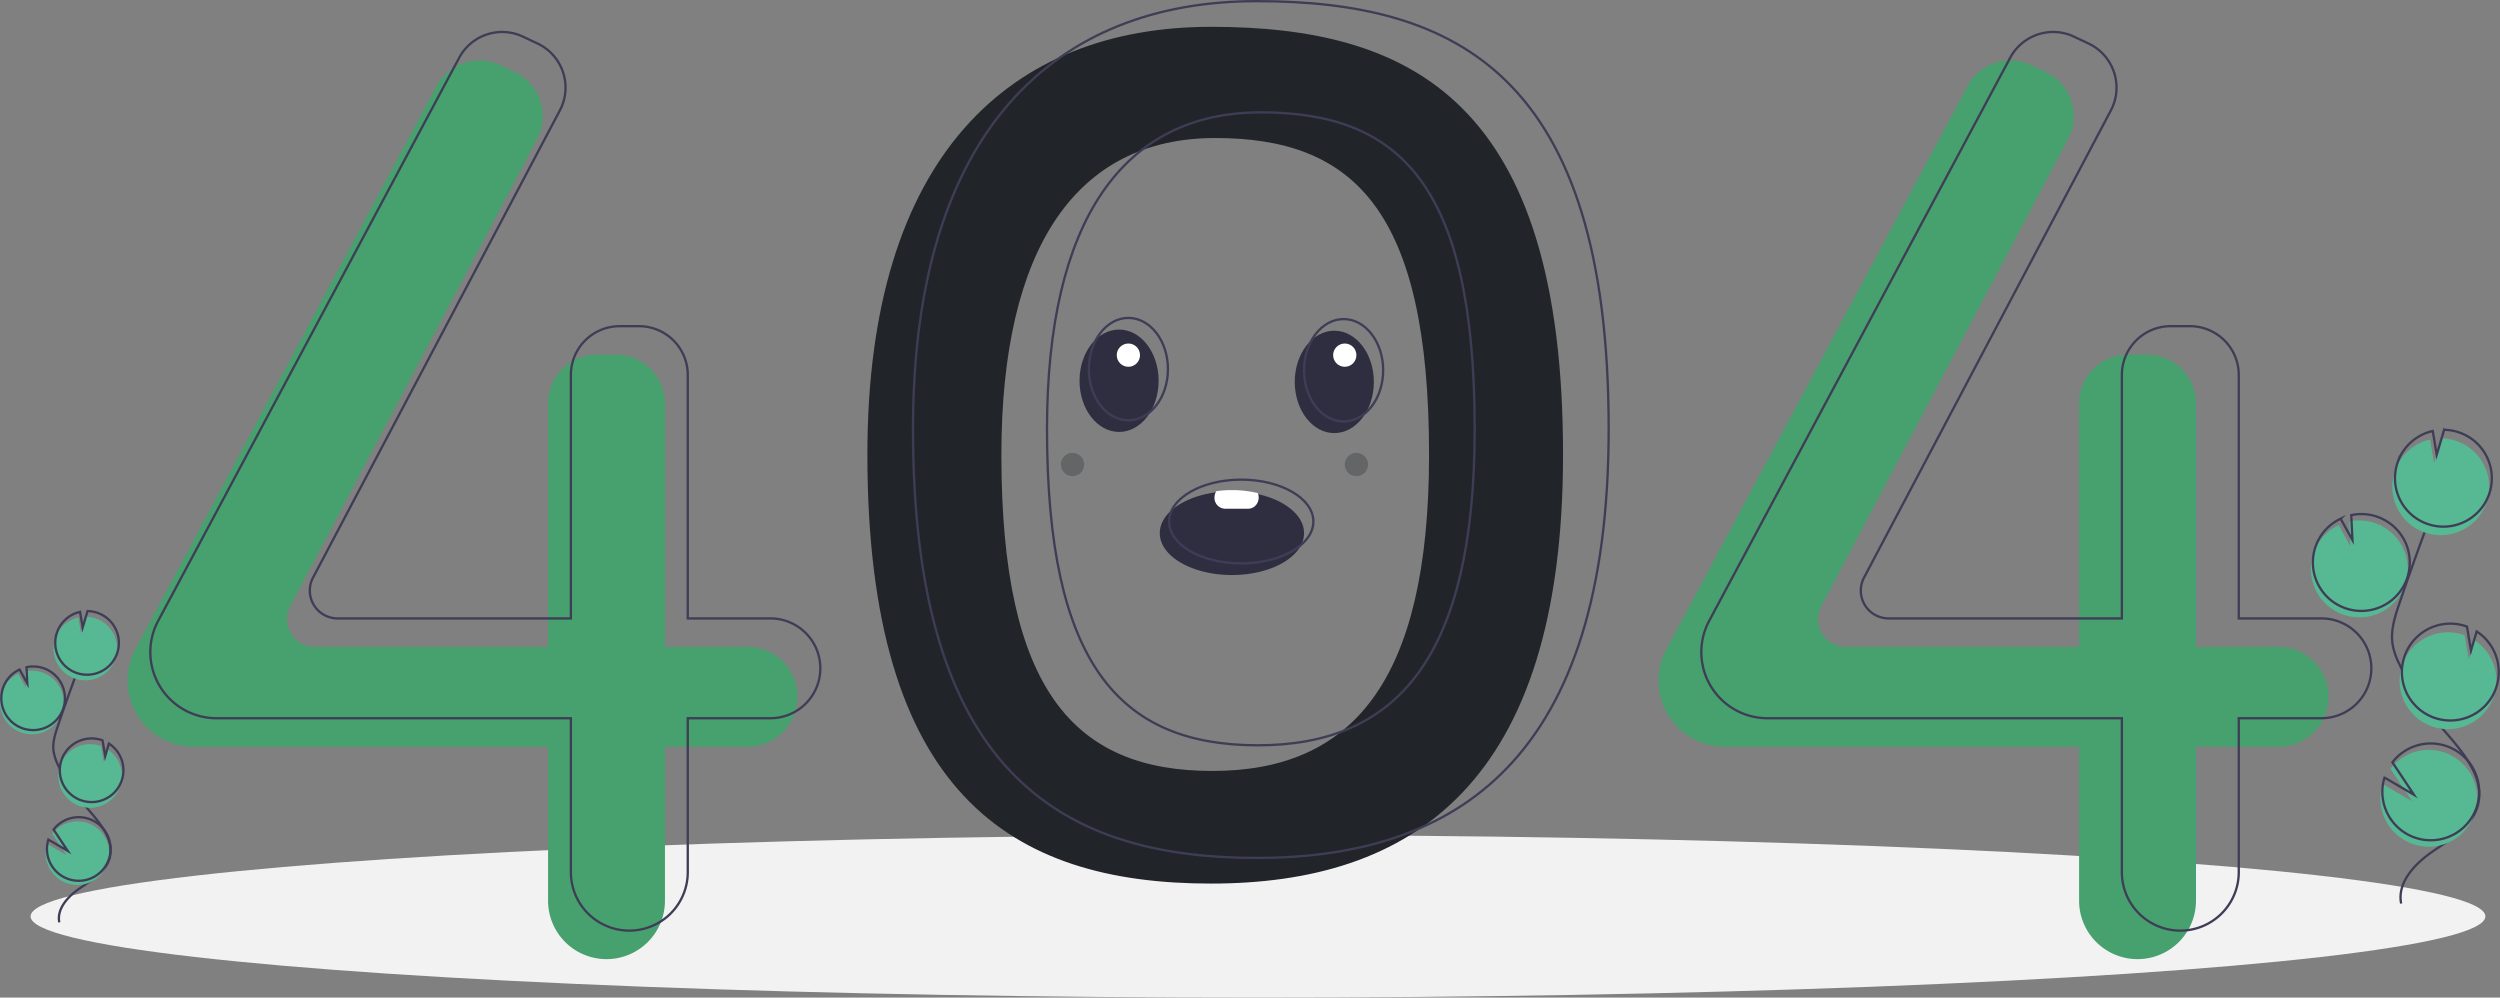 <svg xmlns="http://www.w3.org/2000/svg" width="1074.428" height="428.749" viewBox="0 0 1074.428 428.749">
  <rect x="0" y="0" width="1074.428" height="428.749" fill="#808080" stroke="none"/>
  <g id="Group_70" data-name="Group 70" transform="translate(0 -155.482)">
    <ellipse id="Ellipse_14" data-name="Ellipse 14" cx="527.5" cy="34.922" rx="527.5" ry="34.922" transform="translate(13.143 514.388)" fill="#f2f2f2"/>
    <path id="Path_95" data-name="Path 95" d="M583.48,324.894c-85.944,0-147.651,55.139-147.651,183.8,0,145.813,61.707,184.411,147.651,184.411s151.327-42.273,151.327-184.411C734.807,356.753,669.424,324.894,583.48,324.894Zm.565,319.808c-59.527,0-90.626-34.923-90.626-135.916,0-89.112,32.372-136.1,91.9-136.1s91.9,30.868,91.9,136.1C677.217,607.234,643.571,644.7,584.045,644.7Z" transform="translate(-63.054 -157.885)" fill="#212529"/>
    <path id="Path_96" data-name="Path 96" d="M384.365,591.4H348.831V486.762a20.956,20.956,0,0,0-20.956-20.956h-8.326a20.956,20.956,0,0,0-20.956,20.956V591.4H198.363a11.963,11.963,0,0,1-10.578-17.552l106.082-200.78a20.956,20.956,0,0,0-9.58-28.739l-6.262-2.957a20.956,20.956,0,0,0-27.429,9.07L121.214,592.475a28.416,28.416,0,0,0-3.356,13.4h0a28.416,28.416,0,0,0,28.416,28.416H298.593v66.167a25.119,25.119,0,0,0,25.119,25.119h0a25.119,25.119,0,0,0,25.119-25.119V634.287h35.534a21.443,21.443,0,0,0,21.443-21.443h0A21.443,21.443,0,0,0,384.365,591.4Z" transform="translate(-63.054 -157.885)" fill="#46a16e"/>
    <path id="Path_97" data-name="Path 97" d="M1042.362,591.4h-35.534V486.762a20.956,20.956,0,0,0-20.956-20.956h-8.326a20.956,20.956,0,0,0-20.956,20.956V591.4H856.359a11.963,11.963,0,0,1-10.578-17.552l106.082-200.78a20.956,20.956,0,0,0-9.58-28.739l-6.262-2.957a20.956,20.956,0,0,0-27.429,9.07L779.211,592.475a28.416,28.416,0,0,0-3.356,13.4h0a28.416,28.416,0,0,0,28.416,28.416H956.589v66.167a25.119,25.119,0,0,0,25.119,25.119h0a25.119,25.119,0,0,0,25.119-25.119V634.287h35.534a21.443,21.443,0,0,0,21.443-21.443h0a21.443,21.443,0,0,0-21.443-21.443Z" transform="translate(-63.054 -157.885)" fill="#46a16e"/>
    <path id="Path_98" data-name="Path 98" d="M394.168,579.148H358.634V474.509a20.956,20.956,0,0,0-20.956-20.956h-8.326A20.956,20.956,0,0,0,308.4,474.509V579.148H208.165A11.963,11.963,0,0,1,197.588,561.6L303.67,360.816a20.956,20.956,0,0,0-9.58-28.739l-6.262-2.957a20.956,20.956,0,0,0-27.429,9.07L131.017,580.222a28.416,28.416,0,0,0-3.356,13.4h0a28.416,28.416,0,0,0,28.416,28.416H308.4V688.2a25.119,25.119,0,0,0,25.119,25.119h0A25.119,25.119,0,0,0,358.633,688.2V622.034h35.534a21.443,21.443,0,0,0,21.443-21.443h0a21.443,21.443,0,0,0-21.443-21.443Z" transform="translate(-63.054 -157.885)" fill="none" stroke="#3f3d56" stroke-miterlimit="10" stroke-width="1"/>
    <path id="Path_99" data-name="Path 99" d="M1060.742,579.148h-35.534V474.509a20.956,20.956,0,0,0-20.956-20.956h-8.326a20.956,20.956,0,0,0-20.956,20.956V579.148H874.739A11.963,11.963,0,0,1,864.161,561.6l106.083-200.78a20.956,20.956,0,0,0-9.58-28.739L954.4,329.12a20.956,20.956,0,0,0-27.429,9.07L797.59,580.222a28.415,28.415,0,0,0-3.356,13.4h0a28.416,28.416,0,0,0,28.416,28.416H974.969V688.2a25.119,25.119,0,0,0,25.119,25.119h0a25.119,25.119,0,0,0,25.119-25.119V622.034h35.534a21.443,21.443,0,0,0,21.443-21.443h0A21.443,21.443,0,0,0,1060.742,579.148Z" transform="translate(-63.054 -157.885)" fill="none" stroke="#3f3d56" stroke-miterlimit="10" stroke-width="1"/>
    <path id="Path_100" data-name="Path 100" d="M603.085,313.866c-85.944,0-147.651,55.139-147.651,183.8,0,145.813,61.707,184.411,147.651,184.411S754.412,639.8,754.412,497.664C754.412,345.725,689.029,313.866,603.085,313.866Zm.565,319.808c-59.527,0-90.626-34.923-90.626-135.916,0-89.112,32.372-136.1,91.9-136.1s91.9,30.868,91.9,136.1c0,98.447-33.645,135.916-93.172,135.916Z" transform="translate(-63.054 -157.885)" fill="none" stroke="#3f3d56" stroke-miterlimit="10" stroke-width="1"/>
    <path id="Path_116" data-name="Path 116" d="M1069.918,577.434a20.813,20.813,0,1,0,2.772-39.915l.521,10.712-5.068-9.18a20.734,20.734,0,0,0-10.684,11.723,20.406,20.406,0,0,0-1.2,5.63A20.809,20.809,0,0,0,1069.918,577.434Z" transform="translate(-63.054 -157.885)" fill="#57b894"/>
    <path id="Path_117" data-name="Path 117" d="M1095,701.678c-1.789-9.11,5.963-17.187,13.621-22.437s16.6-10.408,19.218-19.317c3.755-12.8-7.43-24.53-16.136-34.642a125.292,125.292,0,0,1-16.524-24.557c-1.811-3.533-3.476-7.225-3.952-11.166-.686-5.675,1.137-11.323,2.974-16.737q9.179-27.052,19.628-53.65" transform="translate(-63.054 -157.885)" fill="none" stroke="#3f3d56" stroke-miterlimit="10" stroke-width="1"/>
    <path id="Path_118" data-name="Path 118" d="M1070.775,574.676a20.813,20.813,0,1,0,2.772-39.915l.521,10.712-5.068-9.18a20.734,20.734,0,0,0-10.684,11.723,20.411,20.411,0,0,0-1.2,5.63A20.808,20.808,0,0,0,1070.775,574.676Z" transform="translate(-63.054 -157.885)" fill="none" stroke="#3f3d56" stroke-miterlimit="10" stroke-width="1"/>
    <path id="Path_119" data-name="Path 119" d="M1092.451,515.473a20.788,20.788,0,0,1,14.98-13.2l1.714,10.184,3.177-10.7a20.81,20.81,0,1,1-19.871,13.71Z" transform="translate(-63.054 -157.885)" fill="#57b894"/>
    <path id="Path_120" data-name="Path 120" d="M1093.594,511.8a20.788,20.788,0,0,1,14.98-13.2l1.714,10.184,3.177-10.7a20.81,20.81,0,1,1-19.871,13.71Z" transform="translate(-63.054 -157.885)" fill="none" stroke="#3f3d56" stroke-miterlimit="10" stroke-width="1"/>
    <path id="Path_121" data-name="Path 121" d="M1108.045,625.489a20.81,20.81,0,0,0,18.419-37.023l-2.441,8.219-1.731-10.3a.362.362,0,0,0-.053-.02,20.811,20.811,0,1,0-14.194,39.127Z" transform="translate(-63.054 -157.885)" fill="#57b894"/>
    <path id="Path_122" data-name="Path 122" d="M1109.035,621.764a20.81,20.81,0,0,0,18.419-37.023l-2.441,8.219-1.731-10.3a.359.359,0,0,0-.053-.02,20.811,20.811,0,0,0-14.194,39.127Z" transform="translate(-63.054 -157.885)" fill="none" stroke="#3f3d56" stroke-miterlimit="10" stroke-width="1"/>
    <path id="Path_123" data-name="Path 123" d="M1086.378,660.051a20.8,20.8,0,1,0,4.011-16.3l9.273,13.957-12.67-7.408a20.617,20.617,0,0,0-.613,9.749Z" transform="translate(-63.054 -157.885)" fill="#57b894"/>
    <path id="Path_124" data-name="Path 124" d="M1087.235,657.294a20.8,20.8,0,1,0,4.011-16.3l9.273,13.957-12.67-7.408a20.617,20.617,0,0,0-.613,9.749Z" transform="translate(-63.054 -157.885)" fill="none" stroke="#3f3d56" stroke-miterlimit="10" stroke-width="1"/>
    <path id="Path_125" data-name="Path 125" d="M72.061,628.133a13.674,13.674,0,1,0,1.821-26.225l.342,7.038-3.33-6.032a13.623,13.623,0,0,0-7.019,7.7,13.41,13.41,0,0,0-.787,3.7,13.672,13.672,0,0,0,8.972,13.818Z" transform="translate(-63.054 -157.885)" fill="#57b894"/>
    <path id="Path_126" data-name="Path 126" d="M88.538,709.763c-1.175-5.986,3.918-11.292,8.949-14.741s10.91-6.838,12.626-12.692c2.467-8.412-4.882-16.117-10.6-22.76a82.324,82.324,0,0,1-10.856-16.135,22.21,22.21,0,0,1-2.6-7.336c-.451-3.729.747-7.439,1.954-11q6.031-17.773,12.9-35.249" transform="translate(-63.054 -157.885)" fill="none" stroke="#3f3d56" stroke-miterlimit="10" stroke-width="1"/>
    <path id="Path_127" data-name="Path 127" d="M72.625,626.321A13.674,13.674,0,1,0,74.446,600.1l.342,7.038-3.33-6.032a13.623,13.623,0,0,0-7.019,7.7,13.41,13.41,0,0,0-.787,3.7,13.672,13.672,0,0,0,8.973,13.818Z" transform="translate(-63.054 -157.885)" fill="none" stroke="#3f3d56" stroke-miterlimit="10" stroke-width="1"/>
    <path id="Path_128" data-name="Path 128" d="M86.866,587.423a13.658,13.658,0,0,1,9.842-8.671l1.126,6.691,2.087-7.027a13.673,13.673,0,1,1-13.055,9.007Z" transform="translate(-63.054 -157.885)" fill="#57b894"/>
    <path id="Path_129" data-name="Path 129" d="M87.617,585.007a13.658,13.658,0,0,1,9.842-8.671l1.126,6.691L100.673,576a13.673,13.673,0,1,1-13.055,9.007Z" transform="translate(-63.054 -157.885)" fill="none" stroke="#3f3d56" stroke-miterlimit="10" stroke-width="1"/>
    <path id="Path_130" data-name="Path 130" d="M97.112,659.706a13.673,13.673,0,0,0,12.1-24.325l-1.6,5.4-1.137-6.77a.229.229,0,0,0-.035-.013,13.673,13.673,0,0,0-9.326,25.707Z" transform="translate(-63.054 -157.885)" fill="#57b894"/>
    <path id="Path_131" data-name="Path 131" d="M97.762,657.259a13.673,13.673,0,0,0,12.1-24.325l-1.6,5.4-1.137-6.77a.243.243,0,0,0-.035-.013,13.673,13.673,0,0,0-9.326,25.707Z" transform="translate(-63.054 -157.885)" fill="none" stroke="#3f3d56" stroke-miterlimit="10" stroke-width="1"/>
    <path id="Path_132" data-name="Path 132" d="M82.876,682.414a13.667,13.667,0,1,0,2.635-10.708l6.092,9.17-8.324-4.867a13.545,13.545,0,0,0-.4,6.4Z" transform="translate(-63.054 -157.885)" fill="#57b894"/>
    <path id="Path_133" data-name="Path 133" d="M83.439,680.6a13.667,13.667,0,1,0,2.635-10.708l6.092,9.17L83.842,674.2a13.545,13.545,0,0,0-.4,6.4Z" transform="translate(-63.054 -157.885)" fill="none" stroke="#3f3d56" stroke-miterlimit="10" stroke-width="1"/>
    <ellipse id="Ellipse_19" data-name="Ellipse 19" cx="17" cy="22" rx="17" ry="22" transform="translate(463.946 297.116)" fill="#2f2e41"/>
    <ellipse id="Ellipse_20" data-name="Ellipse 20" cx="17" cy="22" rx="17" ry="22" transform="translate(556.446 297.616)" fill="#2f2e41"/>
    <path id="Path_134" data-name="Path 134" d="M623.5,542.5c0,9.94-13.88,18-31,18s-31-8.06-31-18c0-8.61,10.41-15.81,24.32-17.57a50.1,50.1,0,0,1,6.68-.43,50.694,50.694,0,0,1,11.13,1.2C615.25,528.29,623.5,534.84,623.5,542.5Z" transform="translate(-63.054 -157.885)" fill="#2f2e41"/>
    <ellipse id="Ellipse_21" data-name="Ellipse 21" cx="17" cy="22" rx="17" ry="22" transform="translate(467.946 292.116)" fill="none" stroke="#3f3d56" stroke-miterlimit="10" stroke-width="1"/>
    <ellipse id="Ellipse_22" data-name="Ellipse 22" cx="17" cy="22" rx="17" ry="22" transform="translate(560.446 292.616)" fill="none" stroke="#3f3d56" stroke-miterlimit="10" stroke-width="1"/>
    <ellipse id="Ellipse_23" data-name="Ellipse 23" cx="31" cy="18" rx="31" ry="18" transform="translate(502.446 361.616)" fill="none" stroke="#3f3d56" stroke-miterlimit="10" stroke-width="1"/>
    <path id="Path_135" data-name="Path 135" d="M604,527.2a4.936,4.936,0,0,1-1.32,3.392A4.339,4.339,0,0,1,599.5,532h-10a4.664,4.664,0,0,1-4.5-4.8,4.9,4.9,0,0,1,.82-2.741A47.035,47.035,0,0,1,592.5,524a47.664,47.664,0,0,1,11.13,1.28,5.067,5.067,0,0,1,.37,1.92Z" transform="translate(-63.054 -157.885)" fill="#fff"/>
    <circle id="Ellipse_24" data-name="Ellipse 24" cx="5" cy="5" r="5" transform="translate(479.946 303.116)" fill="#fff"/>
    <circle id="Ellipse_25" data-name="Ellipse 25" cx="5" cy="5" r="5" transform="translate(572.946 303.116)" fill="#fff"/>
    <circle id="Ellipse_26" data-name="Ellipse 26" cx="5" cy="5" r="5" transform="translate(577.946 350.116)" fill="#212529" opacity="0.3"/>
    <circle id="Ellipse_27" data-name="Ellipse 27" cx="5" cy="5" r="5" transform="translate(455.946 350.116)" fill="#212529" opacity="0.3"/>
  </g>
</svg>
